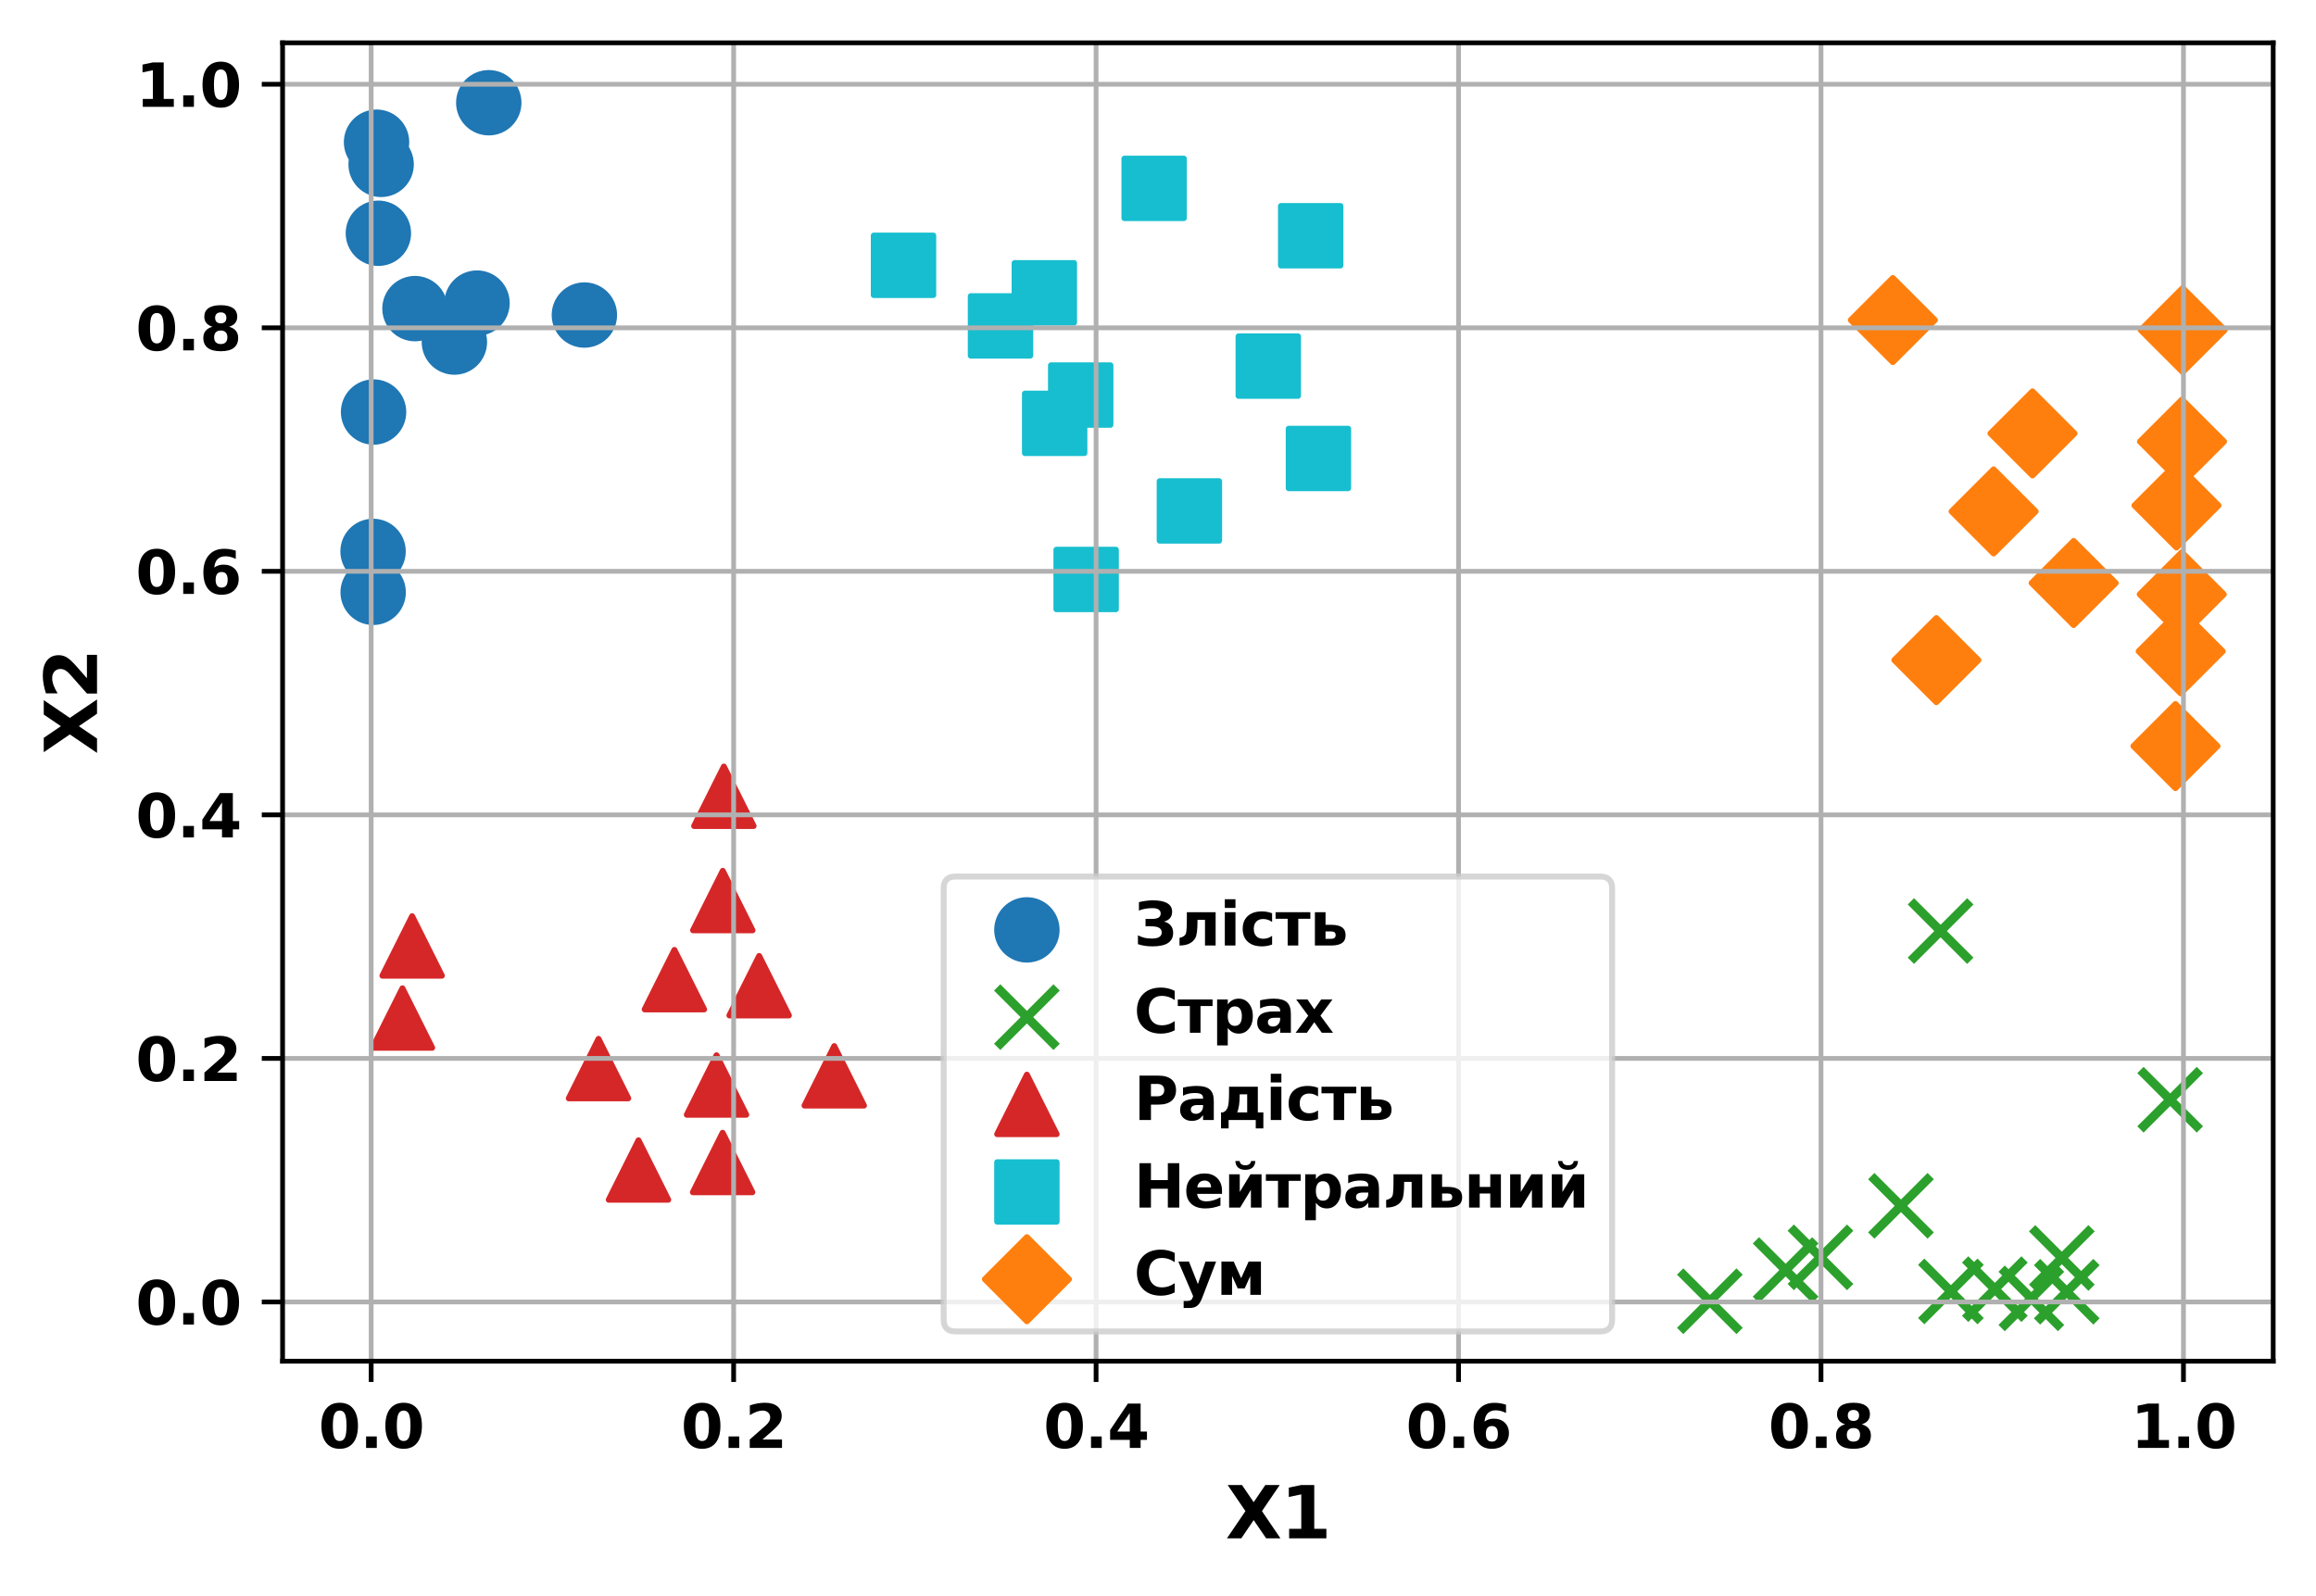 <?xml version="1.0" encoding="utf-8" standalone="no"?>
<!DOCTYPE svg PUBLIC "-//W3C//DTD SVG 1.1//EN"
  "http://www.w3.org/Graphics/SVG/1.1/DTD/svg11.dtd">
<svg xmlns:xlink="http://www.w3.org/1999/xlink" width="389.528pt" height="268.452pt" viewBox="0 0 389.528 268.452" xmlns="http://www.w3.org/2000/svg" version="1.1">
 <defs>
  <style type="text/css">*{stroke-linejoin: round; stroke-linecap: butt}</style>
 </defs>
 <g id="figure_1">
  <g id="patch_1">
   <path d="M 0 268.452 
L 389.528 268.452 
L 389.528 0 
L 0 0 
z
" style="fill: #ffffff"/>
  </g>
  <g id="axes_1">
   <g id="patch_2">
    <path d="M 47.528 228.96 
L 382.328 228.96 
L 382.328 7.2 
L 47.528 7.2 
z
" style="fill: #ffffff"/>
   </g>
   <g id="PathCollection_1">
    <defs>
     <path id="meab3cf5770" d="M 0 5 
C 1.326 5 2.598 4.473 3.536 3.536 
C 4.473 2.598 5 1.326 5 0 
C 5 -1.326 4.473 -2.598 3.536 -3.536 
C 2.598 -4.473 1.326 -5 0 -5 
C -1.326 -5 -2.598 -4.473 -3.536 -3.536 
C -4.473 -2.598 -5 -1.326 -5 0 
C -5 1.326 -4.473 2.598 -3.536 3.536 
C -2.598 4.473 -1.326 5 0 5 
z
" style="stroke: #1f77b4"/>
    </defs>
    <g clip-path="url(#p63d7db8fb3)">
     <use xlink:href="#meab3cf5770" x="82.207" y="17.28" style="fill: #1f77b4; stroke: #1f77b4"/>
     <use xlink:href="#meab3cf5770" x="98.286" y="52.991" style="fill: #1f77b4; stroke: #1f77b4"/>
     <use xlink:href="#meab3cf5770" x="64.102" y="27.649" style="fill: #1f77b4; stroke: #1f77b4"/>
     <use xlink:href="#meab3cf5770" x="76.423" y="57.539" style="fill: #1f77b4; stroke: #1f77b4"/>
     <use xlink:href="#meab3cf5770" x="80.23" y="50.983" style="fill: #1f77b4; stroke: #1f77b4"/>
     <use xlink:href="#meab3cf5770" x="63.639" y="39.236" style="fill: #1f77b4; stroke: #1f77b4"/>
     <use xlink:href="#meab3cf5770" x="62.746" y="92.752" style="fill: #1f77b4; stroke: #1f77b4"/>
     <use xlink:href="#meab3cf5770" x="69.796" y="51.914" style="fill: #1f77b4; stroke: #1f77b4"/>
     <use xlink:href="#meab3cf5770" x="63.331" y="23.92" style="fill: #1f77b4; stroke: #1f77b4"/>
     <use xlink:href="#meab3cf5770" x="62.829" y="69.308" style="fill: #1f77b4; stroke: #1f77b4"/>
     <use xlink:href="#meab3cf5770" x="62.761" y="99.635" style="fill: #1f77b4; stroke: #1f77b4"/>
    </g>
   </g>
   <g id="PathCollection_2">
    <defs>
     <path id="m9b6d4755aa" d="M -5 5 
L 5 -5 
M -5 -5 
L 5 5 
" style="stroke: #2ca02c; stroke-width: 1.5"/>
    </defs>
    <g clip-path="url(#p63d7db8fb3)">
     <use xlink:href="#m9b6d4755aa" x="319.725" y="202.832" style="fill: #2ca02c; stroke: #2ca02c; stroke-width: 1.5"/>
     <use xlink:href="#m9b6d4755aa" x="300.324" y="213.64" style="fill: #2ca02c; stroke: #2ca02c; stroke-width: 1.5"/>
     <use xlink:href="#m9b6d4755aa" x="306.186" y="211.498" style="fill: #2ca02c; stroke: #2ca02c; stroke-width: 1.5"/>
     <use xlink:href="#m9b6d4755aa" x="365" y="184.985" style="fill: #2ca02c; stroke: #2ca02c; stroke-width: 1.5"/>
     <use xlink:href="#m9b6d4755aa" x="328.122" y="217.231" style="fill: #2ca02c; stroke: #2ca02c; stroke-width: 1.5"/>
     <use xlink:href="#m9b6d4755aa" x="346.779" y="211.602" style="fill: #2ca02c; stroke: #2ca02c; stroke-width: 1.5"/>
     <use xlink:href="#m9b6d4755aa" x="335.514" y="216.846" style="fill: #2ca02c; stroke: #2ca02c; stroke-width: 1.5"/>
     <use xlink:href="#m9b6d4755aa" x="347.606" y="217.285" style="fill: #2ca02c; stroke: #2ca02c; stroke-width: 1.5"/>
     <use xlink:href="#m9b6d4755aa" x="287.584" y="218.88" style="fill: #2ca02c; stroke: #2ca02c; stroke-width: 1.5"/>
     <use xlink:href="#m9b6d4755aa" x="326.387" y="156.612" style="fill: #2ca02c; stroke: #2ca02c; stroke-width: 1.5"/>
     <use xlink:href="#m9b6d4755aa" x="341.652" y="218.397" style="fill: #2ca02c; stroke: #2ca02c; stroke-width: 1.5"/>
    </g>
   </g>
   <g id="PathCollection_3">
    <defs>
     <path id="m83bb64e053" d="M 0 -5 
L -5 5 
L 5 5 
z
" style="stroke: #d62728"/>
    </defs>
    <g clip-path="url(#p63d7db8fb3)">
     <use xlink:href="#m83bb64e053" x="121.563" y="151.485" style="fill: #d62728; stroke: #d62728"/>
     <use xlink:href="#m83bb64e053" x="127.683" y="165.805" style="fill: #d62728; stroke: #d62728"/>
     <use xlink:href="#m83bb64e053" x="121.746" y="133.943" style="fill: #d62728; stroke: #d62728"/>
     <use xlink:href="#m83bb64e053" x="67.685" y="171.245" style="fill: #d62728; stroke: #d62728"/>
     <use xlink:href="#m83bb64e053" x="121.538" y="195.547" style="fill: #d62728; stroke: #d62728"/>
     <use xlink:href="#m83bb64e053" x="120.514" y="182.51" style="fill: #d62728; stroke: #d62728"/>
     <use xlink:href="#m83bb64e053" x="113.428" y="164.788" style="fill: #d62728; stroke: #d62728"/>
     <use xlink:href="#m83bb64e053" x="69.316" y="159.12" style="fill: #d62728; stroke: #d62728"/>
     <use xlink:href="#m83bb64e053" x="107.388" y="196.809" style="fill: #d62728; stroke: #d62728"/>
     <use xlink:href="#m83bb64e053" x="100.664" y="179.75" style="fill: #d62728; stroke: #d62728"/>
     <use xlink:href="#m83bb64e053" x="140.311" y="180.967" style="fill: #d62728; stroke: #d62728"/>
    </g>
   </g>
   <g id="PathCollection_4">
    <defs>
     <path id="m798160bd8e" d="M -5 5 
L 5 5 
L 5 -5 
L -5 -5 
z
" style="stroke: #17becf"/>
    </defs>
    <g clip-path="url(#p63d7db8fb3)">
     <use xlink:href="#m798160bd8e" x="182.678" y="97.475" style="fill: #17becf; stroke: #17becf"/>
     <use xlink:href="#m798160bd8e" x="168.276" y="54.82" style="fill: #17becf; stroke: #17becf"/>
     <use xlink:href="#m798160bd8e" x="213.311" y="61.583" style="fill: #17becf; stroke: #17becf"/>
     <use xlink:href="#m798160bd8e" x="151.962" y="44.627" style="fill: #17becf; stroke: #17becf"/>
     <use xlink:href="#m798160bd8e" x="175.649" y="49.251" style="fill: #17becf; stroke: #17becf"/>
     <use xlink:href="#m798160bd8e" x="181.764" y="66.455" style="fill: #17becf; stroke: #17becf"/>
     <use xlink:href="#m798160bd8e" x="221.749" y="77.117" style="fill: #17becf; stroke: #17becf"/>
     <use xlink:href="#m798160bd8e" x="177.384" y="71.209" style="fill: #17becf; stroke: #17becf"/>
     <use xlink:href="#m798160bd8e" x="194.115" y="31.687" style="fill: #17becf; stroke: #17becf"/>
     <use xlink:href="#m798160bd8e" x="220.446" y="39.656" style="fill: #17becf; stroke: #17becf"/>
     <use xlink:href="#m798160bd8e" x="200.045" y="85.944" style="fill: #17becf; stroke: #17becf"/>
    </g>
   </g>
   <g id="PathCollection_5">
    <defs>
     <path id="mc87b72dbce" d="M 0 7.071 
L 7.071 0 
L 0 -7.071 
L -7.071 0 
z
" style="stroke: #ff7f0e"/>
    </defs>
    <g clip-path="url(#p63d7db8fb3)">
     <use xlink:href="#mc87b72dbce" x="365.89" y="125.5" style="fill: #ff7f0e; stroke: #ff7f0e"/>
     <use xlink:href="#mc87b72dbce" x="366.769" y="109.552" style="fill: #ff7f0e; stroke: #ff7f0e"/>
     <use xlink:href="#mc87b72dbce" x="318.355" y="53.837" style="fill: #ff7f0e; stroke: #ff7f0e"/>
     <use xlink:href="#mc87b72dbce" x="348.767" y="98.068" style="fill: #ff7f0e; stroke: #ff7f0e"/>
     <use xlink:href="#mc87b72dbce" x="325.676" y="111.04" style="fill: #ff7f0e; stroke: #ff7f0e"/>
     <use xlink:href="#mc87b72dbce" x="366.99" y="74.273" style="fill: #ff7f0e; stroke: #ff7f0e"/>
     <use xlink:href="#mc87b72dbce" x="335.305" y="86.026" style="fill: #ff7f0e; stroke: #ff7f0e"/>
     <use xlink:href="#mc87b72dbce" x="366.951" y="99.968" style="fill: #ff7f0e; stroke: #ff7f0e"/>
     <use xlink:href="#mc87b72dbce" x="367.11" y="55.516" style="fill: #ff7f0e; stroke: #ff7f0e"/>
     <use xlink:href="#mc87b72dbce" x="366.059" y="85.024" style="fill: #ff7f0e; stroke: #ff7f0e"/>
     <use xlink:href="#mc87b72dbce" x="341.846" y="72.906" style="fill: #ff7f0e; stroke: #ff7f0e"/>
    </g>
   </g>
   <g id="matplotlib.axis_1">
    <g id="xtick_1">
     <g id="line2d_1">
      <path d="M 62.427 228.96 
L 62.427 7.2 
" clip-path="url(#p63d7db8fb3)" style="fill: none; stroke: #b0b0b0; stroke-width: 0.8; stroke-linecap: square"/>
     </g>
     <g id="line2d_2">
      <defs>
       <path id="m567c96be73" d="M 0 0 
L 0 3.5 
" style="stroke: #000000; stroke-width: 0.8"/>
      </defs>
      <g>
       <use xlink:href="#m567c96be73" x="62.427" y="228.96" style="stroke: #000000; stroke-width: 0.8"/>
      </g>
     </g>
     <g id="text_1">
      <!-- 0.0 -->
      <g transform="translate(53.57 243.558) scale(0.1 -0.1)">
       <defs>
        <path id="DejaVuSans-Bold-30" d="M 2944 2338 
Q 2944 3213 2780 3570 
Q 2616 3928 2228 3928 
Q 1841 3928 1675 3570 
Q 1509 3213 1509 2338 
Q 1509 1453 1675 1090 
Q 1841 728 2228 728 
Q 2613 728 2778 1090 
Q 2944 1453 2944 2338 
z
M 4147 2328 
Q 4147 1169 3647 539 
Q 3147 -91 2228 -91 
Q 1306 -91 806 539 
Q 306 1169 306 2328 
Q 306 3491 806 4120 
Q 1306 4750 2228 4750 
Q 3147 4750 3647 4120 
Q 4147 3491 4147 2328 
z
" transform="scale(0.016)"/>
        <path id="DejaVuSans-Bold-2e" d="M 653 1209 
L 1778 1209 
L 1778 0 
L 653 0 
L 653 1209 
z
" transform="scale(0.016)"/>
       </defs>
       <use xlink:href="#DejaVuSans-Bold-30"/>
       <use xlink:href="#DejaVuSans-Bold-2e" x="69.58"/>
       <use xlink:href="#DejaVuSans-Bold-30" x="107.568"/>
      </g>
     </g>
    </g>
    <g id="xtick_2">
     <g id="line2d_3">
      <path d="M 123.389 228.96 
L 123.389 7.2 
" clip-path="url(#p63d7db8fb3)" style="fill: none; stroke: #b0b0b0; stroke-width: 0.8; stroke-linecap: square"/>
     </g>
     <g id="line2d_4">
      <g>
       <use xlink:href="#m567c96be73" x="123.389" y="228.96" style="stroke: #000000; stroke-width: 0.8"/>
      </g>
     </g>
     <g id="text_2">
      <!-- 0.2 -->
      <g transform="translate(114.532 243.558) scale(0.1 -0.1)">
       <defs>
        <path id="DejaVuSans-Bold-32" d="M 1844 884 
L 3897 884 
L 3897 0 
L 506 0 
L 506 884 
L 2209 2388 
Q 2438 2594 2547 2791 
Q 2656 2988 2656 3200 
Q 2656 3528 2436 3728 
Q 2216 3928 1850 3928 
Q 1569 3928 1234 3808 
Q 900 3688 519 3450 
L 519 4475 
Q 925 4609 1322 4679 
Q 1719 4750 2100 4750 
Q 2938 4750 3402 4381 
Q 3866 4013 3866 3353 
Q 3866 2972 3669 2642 
Q 3472 2313 2841 1759 
L 1844 884 
z
" transform="scale(0.016)"/>
       </defs>
       <use xlink:href="#DejaVuSans-Bold-30"/>
       <use xlink:href="#DejaVuSans-Bold-2e" x="69.58"/>
       <use xlink:href="#DejaVuSans-Bold-32" x="107.568"/>
      </g>
     </g>
    </g>
    <g id="xtick_3">
     <g id="line2d_5">
      <path d="M 184.351 228.96 
L 184.351 7.2 
" clip-path="url(#p63d7db8fb3)" style="fill: none; stroke: #b0b0b0; stroke-width: 0.8; stroke-linecap: square"/>
     </g>
     <g id="line2d_6">
      <g>
       <use xlink:href="#m567c96be73" x="184.351" y="228.96" style="stroke: #000000; stroke-width: 0.8"/>
      </g>
     </g>
     <g id="text_3">
      <!-- 0.4 -->
      <g transform="translate(175.494 243.558) scale(0.1 -0.1)">
       <defs>
        <path id="DejaVuSans-Bold-34" d="M 2356 3675 
L 1038 1722 
L 2356 1722 
L 2356 3675 
z
M 2156 4666 
L 3494 4666 
L 3494 1722 
L 4159 1722 
L 4159 850 
L 3494 850 
L 3494 0 
L 2356 0 
L 2356 850 
L 288 850 
L 288 1881 
L 2156 4666 
z
" transform="scale(0.016)"/>
       </defs>
       <use xlink:href="#DejaVuSans-Bold-30"/>
       <use xlink:href="#DejaVuSans-Bold-2e" x="69.58"/>
       <use xlink:href="#DejaVuSans-Bold-34" x="107.568"/>
      </g>
     </g>
    </g>
    <g id="xtick_4">
     <g id="line2d_7">
      <path d="M 245.313 228.96 
L 245.313 7.2 
" clip-path="url(#p63d7db8fb3)" style="fill: none; stroke: #b0b0b0; stroke-width: 0.8; stroke-linecap: square"/>
     </g>
     <g id="line2d_8">
      <g>
       <use xlink:href="#m567c96be73" x="245.313" y="228.96" style="stroke: #000000; stroke-width: 0.8"/>
      </g>
     </g>
     <g id="text_4">
      <!-- 0.6 -->
      <g transform="translate(236.455 243.558) scale(0.1 -0.1)">
       <defs>
        <path id="DejaVuSans-Bold-36" d="M 2316 2303 
Q 2000 2303 1842 2098 
Q 1684 1894 1684 1484 
Q 1684 1075 1842 870 
Q 2000 666 2316 666 
Q 2634 666 2792 870 
Q 2950 1075 2950 1484 
Q 2950 1894 2792 2098 
Q 2634 2303 2316 2303 
z
M 3803 4544 
L 3803 3681 
Q 3506 3822 3243 3889 
Q 2981 3956 2731 3956 
Q 2194 3956 1894 3657 
Q 1594 3359 1544 2772 
Q 1750 2925 1990 3001 
Q 2231 3078 2516 3078 
Q 3231 3078 3670 2659 
Q 4109 2241 4109 1563 
Q 4109 813 3618 361 
Q 3128 -91 2303 -91 
Q 1394 -91 895 523 
Q 397 1138 397 2266 
Q 397 3422 980 4083 
Q 1563 4744 2578 4744 
Q 2900 4744 3203 4694 
Q 3506 4644 3803 4544 
z
" transform="scale(0.016)"/>
       </defs>
       <use xlink:href="#DejaVuSans-Bold-30"/>
       <use xlink:href="#DejaVuSans-Bold-2e" x="69.58"/>
       <use xlink:href="#DejaVuSans-Bold-36" x="107.568"/>
      </g>
     </g>
    </g>
    <g id="xtick_5">
     <g id="line2d_9">
      <path d="M 306.274 228.96 
L 306.274 7.2 
" clip-path="url(#p63d7db8fb3)" style="fill: none; stroke: #b0b0b0; stroke-width: 0.8; stroke-linecap: square"/>
     </g>
     <g id="line2d_10">
      <g>
       <use xlink:href="#m567c96be73" x="306.274" y="228.96" style="stroke: #000000; stroke-width: 0.8"/>
      </g>
     </g>
     <g id="text_5">
      <!-- 0.8 -->
      <g transform="translate(297.417 243.558) scale(0.1 -0.1)">
       <defs>
        <path id="DejaVuSans-Bold-38" d="M 2228 2088 
Q 1891 2088 1709 1903 
Q 1528 1719 1528 1375 
Q 1528 1031 1709 848 
Q 1891 666 2228 666 
Q 2563 666 2741 848 
Q 2919 1031 2919 1375 
Q 2919 1722 2741 1905 
Q 2563 2088 2228 2088 
z
M 1350 2484 
Q 925 2613 709 2878 
Q 494 3144 494 3541 
Q 494 4131 934 4440 
Q 1375 4750 2228 4750 
Q 3075 4750 3515 4442 
Q 3956 4134 3956 3541 
Q 3956 3144 3739 2878 
Q 3522 2613 3097 2484 
Q 3572 2353 3814 2058 
Q 4056 1763 4056 1313 
Q 4056 619 3595 264 
Q 3134 -91 2228 -91 
Q 1319 -91 855 264 
Q 391 619 391 1313 
Q 391 1763 633 2058 
Q 875 2353 1350 2484 
z
M 1631 3419 
Q 1631 3141 1786 2991 
Q 1941 2841 2228 2841 
Q 2509 2841 2662 2991 
Q 2816 3141 2816 3419 
Q 2816 3697 2662 3845 
Q 2509 3994 2228 3994 
Q 1941 3994 1786 3844 
Q 1631 3694 1631 3419 
z
" transform="scale(0.016)"/>
       </defs>
       <use xlink:href="#DejaVuSans-Bold-30"/>
       <use xlink:href="#DejaVuSans-Bold-2e" x="69.58"/>
       <use xlink:href="#DejaVuSans-Bold-38" x="107.568"/>
      </g>
     </g>
    </g>
    <g id="xtick_6">
     <g id="line2d_11">
      <path d="M 367.236 228.96 
L 367.236 7.2 
" clip-path="url(#p63d7db8fb3)" style="fill: none; stroke: #b0b0b0; stroke-width: 0.8; stroke-linecap: square"/>
     </g>
     <g id="line2d_12">
      <g>
       <use xlink:href="#m567c96be73" x="367.236" y="228.96" style="stroke: #000000; stroke-width: 0.8"/>
      </g>
     </g>
     <g id="text_6">
      <!-- 1.0 -->
      <g transform="translate(358.379 243.558) scale(0.1 -0.1)">
       <defs>
        <path id="DejaVuSans-Bold-31" d="M 750 831 
L 1813 831 
L 1813 3847 
L 722 3622 
L 722 4441 
L 1806 4666 
L 2950 4666 
L 2950 831 
L 4013 831 
L 4013 0 
L 750 0 
L 750 831 
z
" transform="scale(0.016)"/>
       </defs>
       <use xlink:href="#DejaVuSans-Bold-31"/>
       <use xlink:href="#DejaVuSans-Bold-2e" x="69.58"/>
       <use xlink:href="#DejaVuSans-Bold-30" x="107.568"/>
      </g>
     </g>
    </g>
    <g id="text_7">
     <!-- X1 -->
     <g transform="translate(206.127 258.756) scale(0.12 -0.12)">
      <defs>
       <path id="DejaVuSans-Bold-58" d="M 3188 2381 
L 4806 0 
L 3553 0 
L 2463 1594 
L 1381 0 
L 122 0 
L 1741 2381 
L 184 4666 
L 1441 4666 
L 2463 3163 
L 3481 4666 
L 4744 4666 
L 3188 2381 
z
" transform="scale(0.016)"/>
      </defs>
      <use xlink:href="#DejaVuSans-Bold-58"/>
      <use xlink:href="#DejaVuSans-Bold-31" x="77.1"/>
     </g>
    </g>
   </g>
   <g id="matplotlib.axis_2">
    <g id="ytick_1">
     <g id="line2d_13">
      <path d="M 47.528 218.999 
L 382.328 218.999 
" clip-path="url(#p63d7db8fb3)" style="fill: none; stroke: #b0b0b0; stroke-width: 0.8; stroke-linecap: square"/>
     </g>
     <g id="line2d_14">
      <defs>
       <path id="m412cf869d4" d="M 0 0 
L -3.5 0 
" style="stroke: #000000; stroke-width: 0.8"/>
      </defs>
      <g>
       <use xlink:href="#m412cf869d4" x="47.528" y="218.999" style="stroke: #000000; stroke-width: 0.8"/>
      </g>
     </g>
     <g id="text_8">
      <!-- 0.0 -->
      <g transform="translate(22.814 222.798) scale(0.1 -0.1)">
       <use xlink:href="#DejaVuSans-Bold-30"/>
       <use xlink:href="#DejaVuSans-Bold-2e" x="69.58"/>
       <use xlink:href="#DejaVuSans-Bold-30" x="107.568"/>
      </g>
     </g>
    </g>
    <g id="ytick_2">
     <g id="line2d_15">
      <path d="M 47.528 178.034 
L 382.328 178.034 
" clip-path="url(#p63d7db8fb3)" style="fill: none; stroke: #b0b0b0; stroke-width: 0.8; stroke-linecap: square"/>
     </g>
     <g id="line2d_16">
      <g>
       <use xlink:href="#m412cf869d4" x="47.528" y="178.034" style="stroke: #000000; stroke-width: 0.8"/>
      </g>
     </g>
     <g id="text_9">
      <!-- 0.2 -->
      <g transform="translate(22.814 181.833) scale(0.1 -0.1)">
       <use xlink:href="#DejaVuSans-Bold-30"/>
       <use xlink:href="#DejaVuSans-Bold-2e" x="69.58"/>
       <use xlink:href="#DejaVuSans-Bold-32" x="107.568"/>
      </g>
     </g>
    </g>
    <g id="ytick_3">
     <g id="line2d_17">
      <path d="M 47.528 137.068 
L 382.328 137.068 
" clip-path="url(#p63d7db8fb3)" style="fill: none; stroke: #b0b0b0; stroke-width: 0.8; stroke-linecap: square"/>
     </g>
     <g id="line2d_18">
      <g>
       <use xlink:href="#m412cf869d4" x="47.528" y="137.068" style="stroke: #000000; stroke-width: 0.8"/>
      </g>
     </g>
     <g id="text_10">
      <!-- 0.4 -->
      <g transform="translate(22.814 140.867) scale(0.1 -0.1)">
       <use xlink:href="#DejaVuSans-Bold-30"/>
       <use xlink:href="#DejaVuSans-Bold-2e" x="69.58"/>
       <use xlink:href="#DejaVuSans-Bold-34" x="107.568"/>
      </g>
     </g>
    </g>
    <g id="ytick_4">
     <g id="line2d_19">
      <path d="M 47.528 96.102 
L 382.328 96.102 
" clip-path="url(#p63d7db8fb3)" style="fill: none; stroke: #b0b0b0; stroke-width: 0.8; stroke-linecap: square"/>
     </g>
     <g id="line2d_20">
      <g>
       <use xlink:href="#m412cf869d4" x="47.528" y="96.102" style="stroke: #000000; stroke-width: 0.8"/>
      </g>
     </g>
     <g id="text_11">
      <!-- 0.6 -->
      <g transform="translate(22.814 99.901) scale(0.1 -0.1)">
       <use xlink:href="#DejaVuSans-Bold-30"/>
       <use xlink:href="#DejaVuSans-Bold-2e" x="69.58"/>
       <use xlink:href="#DejaVuSans-Bold-36" x="107.568"/>
      </g>
     </g>
    </g>
    <g id="ytick_5">
     <g id="line2d_21">
      <path d="M 47.528 55.137 
L 382.328 55.137 
" clip-path="url(#p63d7db8fb3)" style="fill: none; stroke: #b0b0b0; stroke-width: 0.8; stroke-linecap: square"/>
     </g>
     <g id="line2d_22">
      <g>
       <use xlink:href="#m412cf869d4" x="47.528" y="55.137" style="stroke: #000000; stroke-width: 0.8"/>
      </g>
     </g>
     <g id="text_12">
      <!-- 0.8 -->
      <g transform="translate(22.814 58.936) scale(0.1 -0.1)">
       <use xlink:href="#DejaVuSans-Bold-30"/>
       <use xlink:href="#DejaVuSans-Bold-2e" x="69.58"/>
       <use xlink:href="#DejaVuSans-Bold-38" x="107.568"/>
      </g>
     </g>
    </g>
    <g id="ytick_6">
     <g id="line2d_23">
      <path d="M 47.528 14.171 
L 382.328 14.171 
" clip-path="url(#p63d7db8fb3)" style="fill: none; stroke: #b0b0b0; stroke-width: 0.8; stroke-linecap: square"/>
     </g>
     <g id="line2d_24">
      <g>
       <use xlink:href="#m412cf869d4" x="47.528" y="14.171" style="stroke: #000000; stroke-width: 0.8"/>
      </g>
     </g>
     <g id="text_13">
      <!-- 1.0 -->
      <g transform="translate(22.814 17.97) scale(0.1 -0.1)">
       <use xlink:href="#DejaVuSans-Bold-31"/>
       <use xlink:href="#DejaVuSans-Bold-2e" x="69.58"/>
       <use xlink:href="#DejaVuSans-Bold-30" x="107.568"/>
      </g>
     </g>
    </g>
    <g id="text_14">
     <!-- X2 -->
     <g transform="translate(16.318 126.88) rotate(-90) scale(0.12 -0.12)">
      <use xlink:href="#DejaVuSans-Bold-58"/>
      <use xlink:href="#DejaVuSans-Bold-32" x="77.1"/>
     </g>
    </g>
   </g>
   <g id="patch_3">
    <path d="M 47.528 228.96 
L 47.528 7.2 
" style="fill: none; stroke: #000000; stroke-width: 0.8; stroke-linejoin: miter; stroke-linecap: square"/>
   </g>
   <g id="patch_4">
    <path d="M 382.328 228.96 
L 382.328 7.2 
" style="fill: none; stroke: #000000; stroke-width: 0.8; stroke-linejoin: miter; stroke-linecap: square"/>
   </g>
   <g id="patch_5">
    <path d="M 47.528 228.96 
L 382.328 228.96 
" style="fill: none; stroke: #000000; stroke-width: 0.8; stroke-linejoin: miter; stroke-linecap: square"/>
   </g>
   <g id="patch_6">
    <path d="M 47.528 7.2 
L 382.328 7.2 
" style="fill: none; stroke: #000000; stroke-width: 0.8; stroke-linejoin: miter; stroke-linecap: square"/>
   </g>
   <g id="legend_1">
    <g id="patch_7">
     <path d="M 160.713 223.96 
L 269.143 223.96 
Q 271.143 223.96 271.143 221.96 
L 271.143 149.443 
Q 271.143 147.443 269.143 147.443 
L 160.713 147.443 
Q 158.713 147.443 158.713 149.443 
L 158.713 221.96 
Q 158.713 223.96 160.713 223.96 
z
" style="fill: #ffffff; opacity: 0.8; stroke: #cccccc; stroke-linejoin: miter"/>
    </g>
    <g id="PathCollection_6">
     <g>
      <use xlink:href="#meab3cf5770" x="172.713" y="156.416" style="fill: #1f77b4; stroke: #1f77b4"/>
     </g>
    </g>
    <g id="text_15">
     <!-- Злість -->
     <g transform="translate(190.713 159.041) scale(0.1 -0.1)">
      <defs>
       <path id="DejaVuSans-Bold-417" d="M 3163 2516 
Q 3634 2394 3879 2092 
Q 4125 1791 4125 1325 
Q 4125 631 3594 270 
Q 3063 -91 1950 -91 
Q 1491 -91 1125 -31 
Q 759 28 422 141 
L 422 1069 
Q 759 900 1092 814 
Q 1425 728 1903 728 
Q 2413 728 2667 893 
Q 2922 1059 2922 1369 
Q 2922 1688 2661 1852 
Q 2400 2016 1797 2016 
L 1222 2016 
L 1222 2791 
L 1822 2791 
Q 2369 2791 2591 2933 
Q 2813 3075 2813 3366 
Q 2813 3634 2597 3781 
Q 2381 3928 1956 3928 
Q 1513 3928 1128 3851 
Q 744 3775 528 3669 
L 528 4550 
Q 738 4622 1198 4686 
Q 1659 4750 1953 4750 
Q 2975 4750 3495 4451 
Q 4016 4153 4016 3553 
Q 4016 3144 3800 2883 
Q 3584 2622 3163 2516 
z
" transform="scale(0.016)"/>
       <path id="DejaVuSans-Bold-43b" d="M 353 0 
L 353 800 
Q 906 913 1031 1278 
Q 1125 1556 1125 2928 
L 1125 3500 
L 4150 3500 
L 4150 0 
L 3031 0 
L 3031 2700 
L 2244 2700 
L 2244 2584 
Q 2244 1213 2028 813 
Q 1591 0 353 0 
z
" transform="scale(0.016)"/>
       <path id="DejaVuSans-Bold-456" d="M 538 3500 
L 1656 3500 
L 1656 0 
L 538 0 
L 538 3500 
z
M 538 4863 
L 1656 4863 
L 1656 3950 
L 538 3950 
L 538 4863 
z
" transform="scale(0.016)"/>
       <path id="DejaVuSans-Bold-441" d="M 3366 3391 
L 3366 2478 
Q 3138 2634 2908 2709 
Q 2678 2784 2431 2784 
Q 1963 2784 1702 2511 
Q 1441 2238 1441 1747 
Q 1441 1256 1702 982 
Q 1963 709 2431 709 
Q 2694 709 2930 787 
Q 3166 866 3366 1019 
L 3366 103 
Q 3103 6 2833 -42 
Q 2563 -91 2291 -91 
Q 1344 -91 809 395 
Q 275 881 275 1747 
Q 275 2613 809 3098 
Q 1344 3584 2291 3584 
Q 2566 3584 2833 3536 
Q 3100 3488 3366 3391 
z
" transform="scale(0.016)"/>
       <path id="DejaVuSans-Bold-442" d="M 25 3500 
L 3681 3500 
L 3681 2809 
L 2413 2809 
L 2413 0 
L 1297 0 
L 1297 2809 
L 25 2809 
L 25 3500 
z
" transform="scale(0.016)"/>
       <path id="DejaVuSans-Bold-44c" d="M 2719 1094 
Q 2719 1291 2594 1388 
Q 2472 1481 2222 1481 
L 1656 1481 
L 1656 700 
L 2222 700 
Q 2469 700 2594 800 
Q 2719 897 2719 1094 
z
M 538 3500 
L 1656 3500 
L 1656 2172 
L 2291 2172 
Q 3000 2172 3381 1913 
Q 3766 1650 3766 1081 
Q 3766 513 3381 256 
Q 3000 0 2291 0 
L 538 0 
L 538 3500 
z
" transform="scale(0.016)"/>
      </defs>
      <use xlink:href="#DejaVuSans-Bold-417"/>
      <use xlink:href="#DejaVuSans-Bold-43b" x="71.045"/>
      <use xlink:href="#DejaVuSans-Bold-456" x="144.287"/>
      <use xlink:href="#DejaVuSans-Bold-441" x="178.564"/>
      <use xlink:href="#DejaVuSans-Bold-442" x="237.842"/>
      <use xlink:href="#DejaVuSans-Bold-44c" x="295.801"/>
     </g>
    </g>
    <g id="PathCollection_7">
     <g>
      <use xlink:href="#m9b6d4755aa" x="172.713" y="171.094" style="fill: #2ca02c; stroke: #2ca02c; stroke-width: 1.5"/>
     </g>
    </g>
    <g id="text_16">
     <!-- Страх -->
     <g transform="translate(190.713 173.719) scale(0.1 -0.1)">
      <defs>
       <path id="DejaVuSans-Bold-421" d="M 4288 256 
Q 3956 84 3597 -3 
Q 3238 -91 2847 -91 
Q 1681 -91 1000 561 
Q 319 1213 319 2328 
Q 319 3447 1000 4098 
Q 1681 4750 2847 4750 
Q 3238 4750 3597 4662 
Q 3956 4575 4288 4403 
L 4288 3438 
Q 3953 3666 3628 3772 
Q 3303 3878 2944 3878 
Q 2300 3878 1931 3465 
Q 1563 3053 1563 2328 
Q 1563 1606 1931 1193 
Q 2300 781 2944 781 
Q 3303 781 3628 887 
Q 3953 994 4288 1222 
L 4288 256 
z
" transform="scale(0.016)"/>
       <path id="DejaVuSans-Bold-440" d="M 1656 506 
L 1656 -1331 
L 538 -1331 
L 538 3500 
L 1656 3500 
L 1656 2988 
Q 1888 3294 2169 3439 
Q 2450 3584 2816 3584 
Q 3463 3584 3878 3070 
Q 4294 2556 4294 1747 
Q 4294 938 3878 423 
Q 3463 -91 2816 -91 
Q 2450 -91 2169 54 
Q 1888 200 1656 506 
z
M 2400 2772 
Q 2041 2772 1848 2508 
Q 1656 2244 1656 1747 
Q 1656 1250 1848 986 
Q 2041 722 2400 722 
Q 2759 722 2948 984 
Q 3138 1247 3138 1747 
Q 3138 2247 2948 2509 
Q 2759 2772 2400 2772 
z
" transform="scale(0.016)"/>
       <path id="DejaVuSans-Bold-430" d="M 2106 1575 
Q 1756 1575 1579 1456 
Q 1403 1338 1403 1106 
Q 1403 894 1545 773 
Q 1688 653 1941 653 
Q 2256 653 2472 879 
Q 2688 1106 2688 1447 
L 2688 1575 
L 2106 1575 
z
M 3816 1997 
L 3816 0 
L 2688 0 
L 2688 519 
Q 2463 200 2181 54 
Q 1900 -91 1497 -91 
Q 953 -91 614 226 
Q 275 544 275 1050 
Q 275 1666 698 1953 
Q 1122 2241 2028 2241 
L 2688 2241 
L 2688 2328 
Q 2688 2594 2478 2717 
Q 2269 2841 1825 2841 
Q 1466 2841 1156 2769 
Q 847 2697 581 2553 
L 581 3406 
Q 941 3494 1303 3539 
Q 1666 3584 2028 3584 
Q 2975 3584 3395 3211 
Q 3816 2838 3816 1997 
z
" transform="scale(0.016)"/>
       <path id="DejaVuSans-Bold-445" d="M 1422 1791 
L 159 3500 
L 1344 3500 
L 2059 2463 
L 2784 3500 
L 3969 3500 
L 2706 1797 
L 4031 0 
L 2847 0 
L 2059 1106 
L 1281 0 
L 97 0 
L 1422 1791 
z
" transform="scale(0.016)"/>
      </defs>
      <use xlink:href="#DejaVuSans-Bold-421"/>
      <use xlink:href="#DejaVuSans-Bold-442" x="73.389"/>
      <use xlink:href="#DejaVuSans-Bold-440" x="131.348"/>
      <use xlink:href="#DejaVuSans-Bold-430" x="202.93"/>
      <use xlink:href="#DejaVuSans-Bold-445" x="270.41"/>
     </g>
    </g>
    <g id="PathCollection_8">
     <g>
      <use xlink:href="#m83bb64e053" x="172.713" y="185.773" style="fill: #d62728; stroke: #d62728"/>
     </g>
    </g>
    <g id="text_17">
     <!-- Радість -->
     <g transform="translate(190.713 188.398) scale(0.1 -0.1)">
      <defs>
       <path id="DejaVuSans-Bold-420" d="M 588 4666 
L 2584 4666 
Q 3475 4666 3951 4270 
Q 4428 3875 4428 3144 
Q 4428 2409 3951 2014 
Q 3475 1619 2584 1619 
L 1791 1619 
L 1791 0 
L 588 0 
L 588 4666 
z
M 1791 3794 
L 1791 2491 
L 2456 2491 
Q 2806 2491 2997 2661 
Q 3188 2831 3188 3144 
Q 3188 3456 2997 3625 
Q 2806 3794 2456 3794 
L 1791 3794 
z
" transform="scale(0.016)"/>
       <path id="DejaVuSans-Bold-434" d="M 547 800 
Q 903 919 1053 1314 
Q 1203 1709 1203 2838 
L 1203 3500 
L 4228 3500 
L 4228 800 
L 4809 800 
L 4809 -884 
L 4009 -884 
L 4009 0 
L 1159 0 
L 1159 -884 
L 359 -884 
L 359 800 
L 547 800 
z
M 3109 2700 
L 2322 2700 
L 2322 2603 
Q 2322 1456 2063 800 
L 3109 800 
L 3109 2700 
z
" transform="scale(0.016)"/>
      </defs>
      <use xlink:href="#DejaVuSans-Bold-420"/>
      <use xlink:href="#DejaVuSans-Bold-430" x="73.291"/>
      <use xlink:href="#DejaVuSans-Bold-434" x="140.771"/>
      <use xlink:href="#DejaVuSans-Bold-456" x="221.533"/>
      <use xlink:href="#DejaVuSans-Bold-441" x="255.811"/>
      <use xlink:href="#DejaVuSans-Bold-442" x="315.088"/>
      <use xlink:href="#DejaVuSans-Bold-44c" x="373.047"/>
     </g>
    </g>
    <g id="PathCollection_9">
     <g>
      <use xlink:href="#m798160bd8e" x="172.713" y="200.499" style="fill: #17becf; stroke: #17becf"/>
     </g>
    </g>
    <g id="text_18">
     <!-- Нейтральний -->
     <g transform="translate(190.713 203.124) scale(0.1 -0.1)">
      <defs>
       <path id="DejaVuSans-Bold-41d" d="M 588 4666 
L 1791 4666 
L 1791 2888 
L 3566 2888 
L 3566 4666 
L 4769 4666 
L 4769 0 
L 3566 0 
L 3566 1978 
L 1791 1978 
L 1791 0 
L 588 0 
L 588 4666 
z
" transform="scale(0.016)"/>
       <path id="DejaVuSans-Bold-435" d="M 4031 1759 
L 4031 1441 
L 1416 1441 
Q 1456 1047 1700 850 
Q 1944 653 2381 653 
Q 2734 653 3104 758 
Q 3475 863 3866 1075 
L 3866 213 
Q 3469 63 3072 -14 
Q 2675 -91 2278 -91 
Q 1328 -91 801 392 
Q 275 875 275 1747 
Q 275 2603 792 3093 
Q 1309 3584 2216 3584 
Q 3041 3584 3536 3087 
Q 4031 2591 4031 1759 
z
M 2881 2131 
Q 2881 2450 2695 2645 
Q 2509 2841 2209 2841 
Q 1884 2841 1681 2658 
Q 1478 2475 1428 2131 
L 2881 2131 
z
" transform="scale(0.016)"/>
       <path id="DejaVuSans-Bold-439" d="M 3947 3500 
L 3947 0 
L 2828 0 
L 2828 1863 
L 1700 0 
L 538 0 
L 538 3500 
L 1656 3500 
L 1656 1638 
L 2784 3500 
L 3947 3500 
z
M 1194 4894 
L 1641 4894 
Q 1675 4675 1829 4559 
Q 1984 4444 2244 4444 
Q 2503 4444 2658 4559 
Q 2813 4675 2847 4894 
L 3294 4894 
Q 3275 4444 3003 4205 
Q 2731 3966 2244 3966 
Q 1756 3966 1484 4205 
Q 1213 4444 1194 4894 
z
" transform="scale(0.016)"/>
       <path id="DejaVuSans-Bold-43d" d="M 538 3500 
L 1656 3500 
L 1656 2169 
L 2766 2169 
L 2766 3500 
L 3884 3500 
L 3884 0 
L 2766 0 
L 2766 1478 
L 1656 1478 
L 1656 0 
L 538 0 
L 538 3500 
z
" transform="scale(0.016)"/>
       <path id="DejaVuSans-Bold-438" d="M 3947 3500 
L 3947 0 
L 2828 0 
L 2828 1863 
L 1700 0 
L 538 0 
L 538 3500 
L 1656 3500 
L 1656 1638 
L 2784 3500 
L 3947 3500 
z
" transform="scale(0.016)"/>
      </defs>
      <use xlink:href="#DejaVuSans-Bold-41d"/>
      <use xlink:href="#DejaVuSans-Bold-435" x="83.691"/>
      <use xlink:href="#DejaVuSans-Bold-439" x="151.514"/>
      <use xlink:href="#DejaVuSans-Bold-442" x="221.582"/>
      <use xlink:href="#DejaVuSans-Bold-440" x="279.541"/>
      <use xlink:href="#DejaVuSans-Bold-430" x="351.123"/>
      <use xlink:href="#DejaVuSans-Bold-43b" x="418.604"/>
      <use xlink:href="#DejaVuSans-Bold-44c" x="491.846"/>
      <use xlink:href="#DejaVuSans-Bold-43d" x="555.078"/>
      <use xlink:href="#DejaVuSans-Bold-438" x="624.17"/>
      <use xlink:href="#DejaVuSans-Bold-439" x="694.238"/>
     </g>
    </g>
    <g id="PathCollection_10">
     <g>
      <use xlink:href="#mc87b72dbce" x="172.713" y="215.177" style="fill: #ff7f0e; stroke: #ff7f0e"/>
     </g>
    </g>
    <g id="text_19">
     <!-- Сум -->
     <g transform="translate(190.713 217.802) scale(0.1 -0.1)">
      <defs>
       <path id="DejaVuSans-Bold-443" d="M 78 3500 
L 1197 3500 
L 2138 1125 
L 2938 3500 
L 4056 3500 
L 2584 -331 
Q 2363 -916 2067 -1148 
Q 1772 -1381 1288 -1381 
L 641 -1381 
L 641 -647 
L 991 -647 
Q 1275 -647 1404 -556 
Q 1534 -466 1606 -231 
L 1638 -134 
L 78 3500 
z
" transform="scale(0.016)"/>
       <path id="DejaVuSans-Bold-43c" d="M 538 3500 
L 1825 3500 
L 2613 1750 
L 3400 3500 
L 4691 3500 
L 4691 0 
L 3575 0 
L 3575 1984 
L 2984 672 
L 2250 672 
L 1656 1984 
L 1656 0 
L 538 0 
L 538 3500 
z
" transform="scale(0.016)"/>
      </defs>
      <use xlink:href="#DejaVuSans-Bold-421"/>
      <use xlink:href="#DejaVuSans-Bold-443" x="73.389"/>
      <use xlink:href="#DejaVuSans-Bold-43c" x="138.574"/>
     </g>
    </g>
   </g>
  </g>
 </g>
 <defs>
  <clipPath id="p63d7db8fb3">
   <rect x="47.528" y="7.2" width="334.8" height="221.76"/>
  </clipPath>
 </defs>
</svg>
